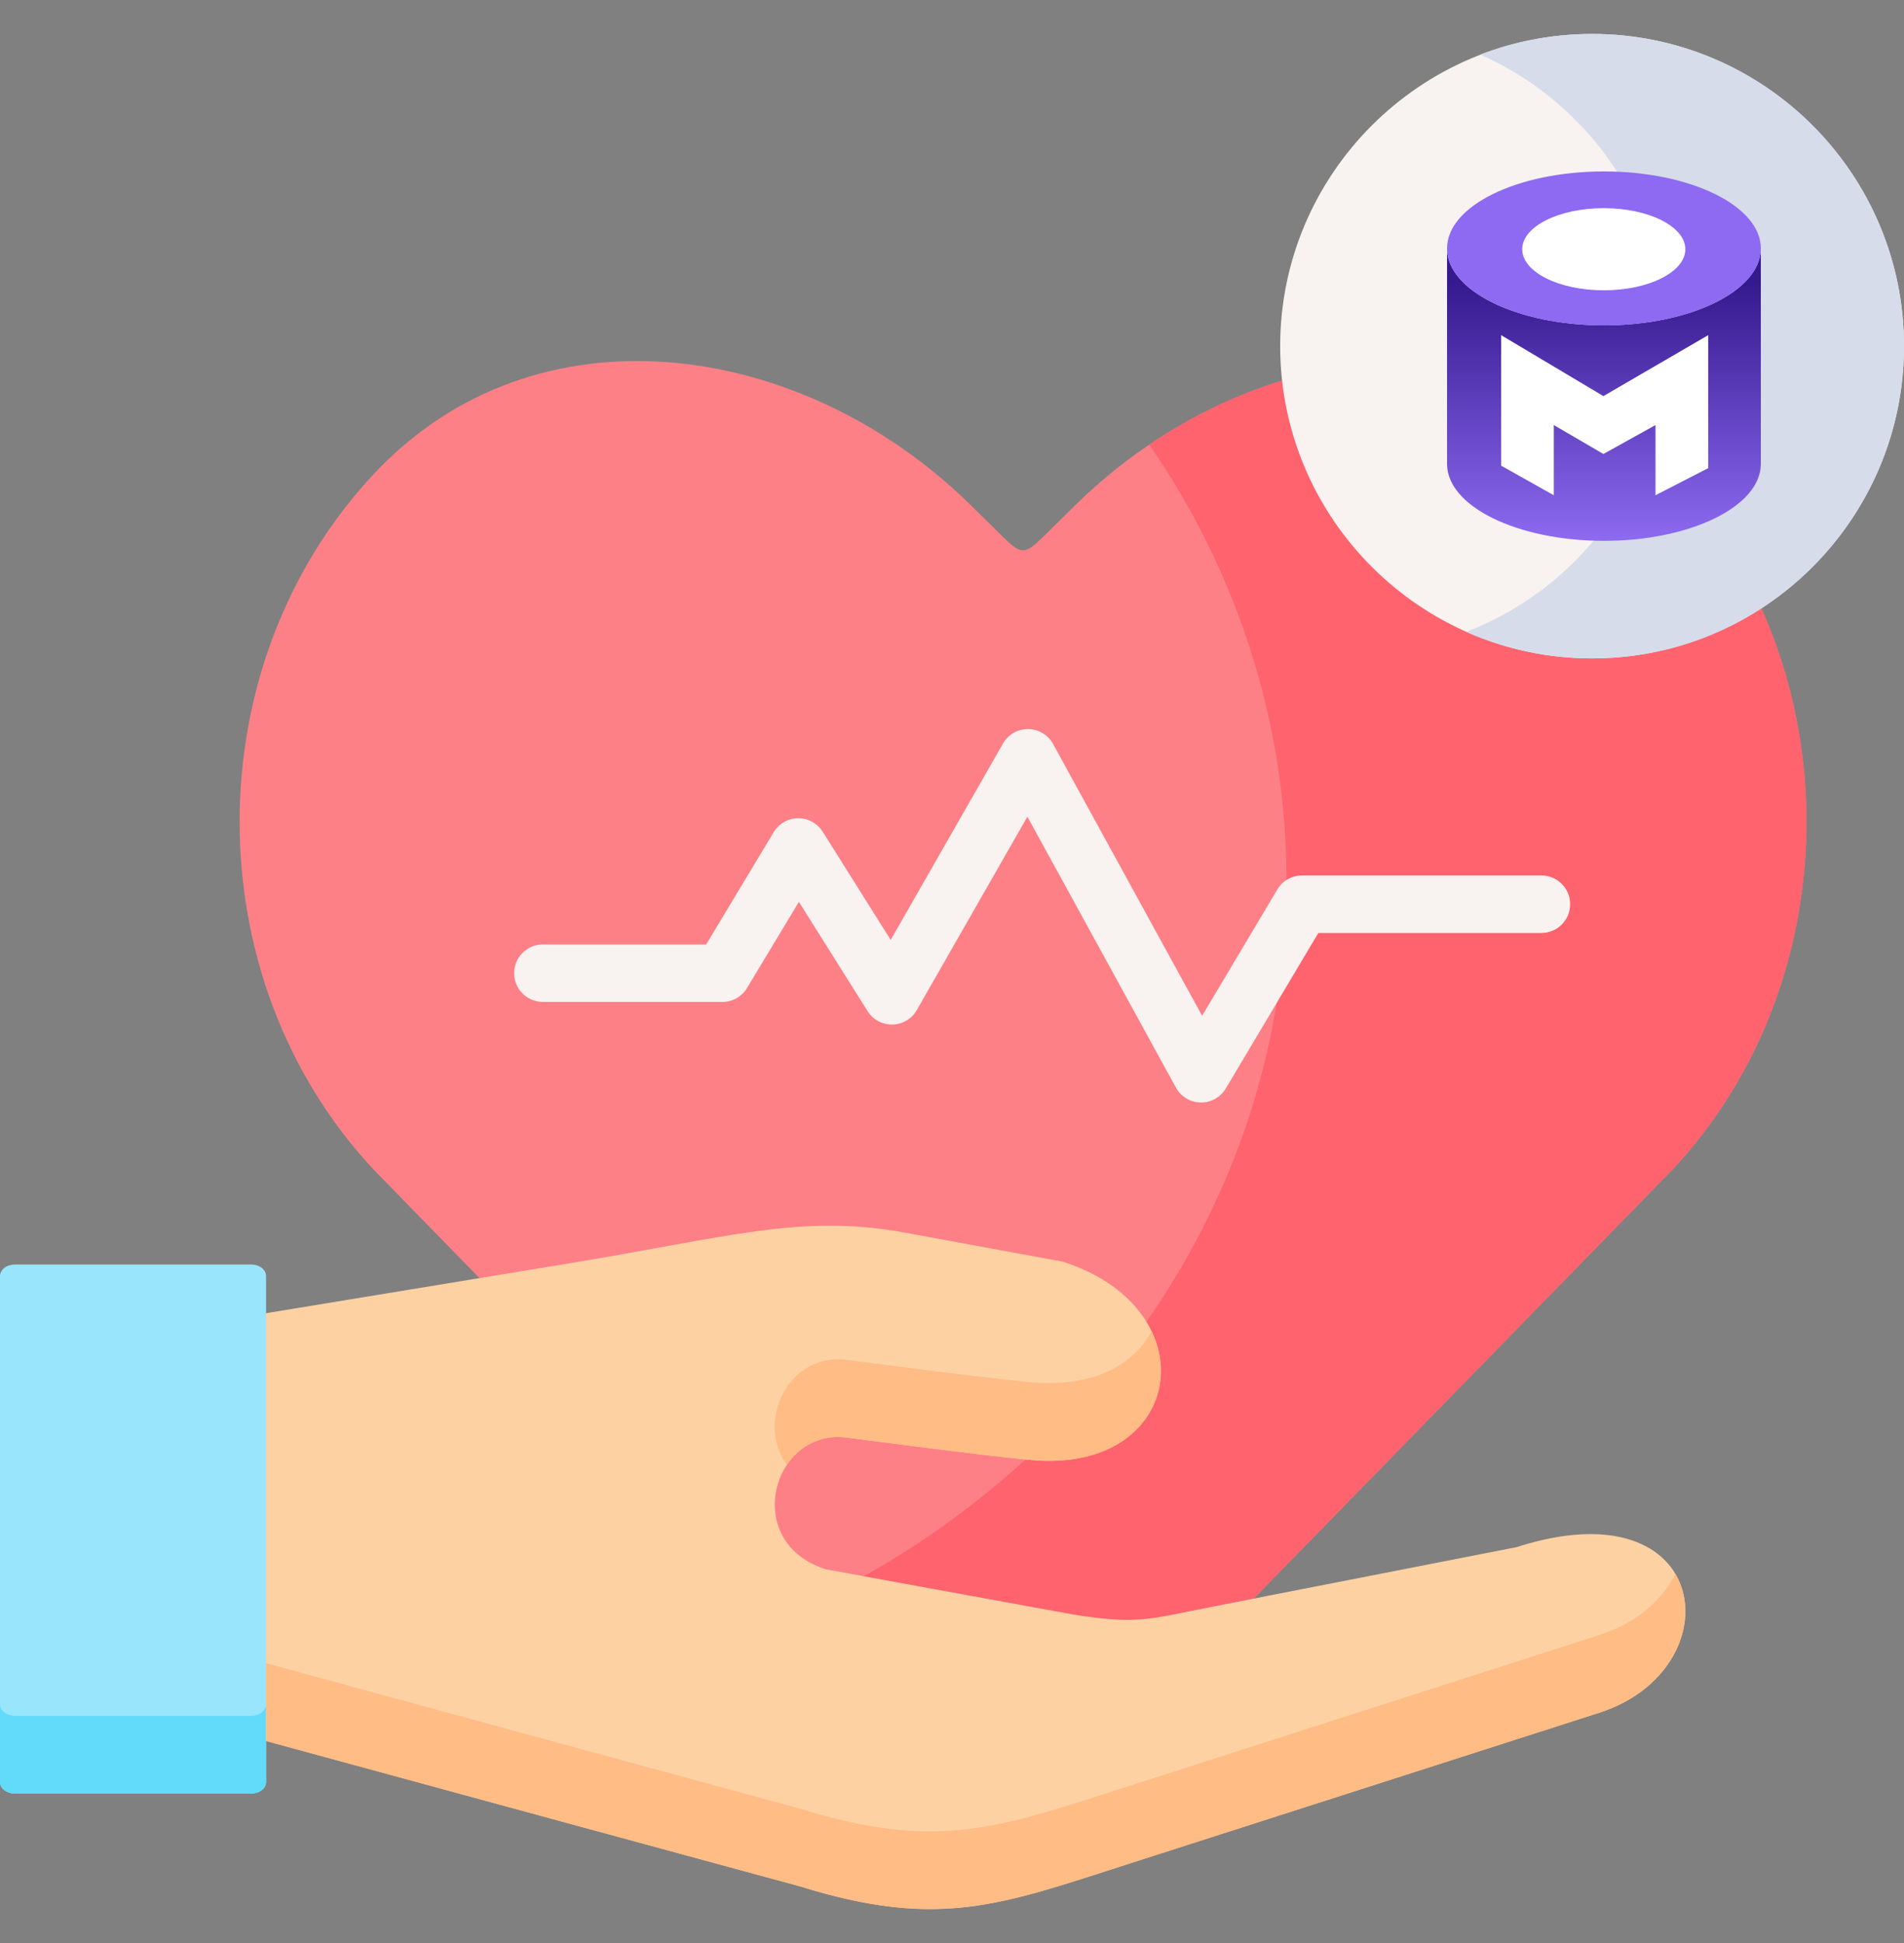 <svg width="50" height="51" viewBox="0 0 50 51" fill="none" xmlns="http://www.w3.org/2000/svg">
<rect x="0" y="0" width="50" height="51" fill="#808080" stroke="none"/>
<g clip-path="url(#clip0_3081_85294)">
<path fill-rule="evenodd" clip-rule="evenodd" d="M25.664 46.929C26.265 47.421 26.564 47.689 26.867 47.7C27.166 47.689 27.468 47.421 28.069 46.929L43.922 30.697C48.61 25.68 48.61 17.469 43.922 12.449C39.661 7.89 32.666 8.904 28.227 13.27L27.393 14.09C26.91 14.565 26.818 14.565 26.323 14.078L25.503 13.27C21.073 8.901 14.069 7.89 9.809 12.449C5.12 17.469 5.12 25.68 9.809 30.697L11.71 32.645L25.664 46.929Z" fill="#FD8087"/>
<path fill-rule="evenodd" clip-rule="evenodd" d="M30.181 11.671C32.462 14.981 33.785 18.912 33.785 23.129C33.785 23.589 33.768 24.044 33.736 24.493C33.483 28.237 32.183 31.72 30.106 34.693C29.191 36.002 28.127 37.214 26.93 38.308C25.653 39.476 24.229 40.507 22.685 41.373C22.155 41.67 21.612 41.949 21.054 42.208L25.665 46.928C26.266 47.42 26.565 47.688 26.867 47.699C27.166 47.688 27.468 47.42 28.07 46.928L32.919 41.96L43.922 30.695C47.627 26.732 48.404 20.771 46.255 15.971C45.683 14.696 44.906 13.501 43.922 12.448C43.275 11.757 42.565 11.193 41.811 10.75C39.354 9.308 36.429 9.144 33.667 9.99C32.456 10.361 31.274 10.931 30.181 11.671Z" fill="#FE636E"/>
<path d="M31.542 28.939C31.537 28.939 31.533 28.938 31.528 28.938C31.258 28.934 31.01 28.784 30.88 28.547L26.98 21.436L24.076 26.512C23.944 26.742 23.702 26.886 23.437 26.892C23.17 26.897 22.924 26.764 22.782 26.539L20.979 23.672L19.617 25.934C19.481 26.16 19.236 26.299 18.971 26.299H14.256C13.84 26.299 13.502 25.961 13.502 25.544C13.502 25.127 13.84 24.79 14.256 24.79H18.545L20.318 21.842C20.453 21.618 20.695 21.479 20.957 21.477C20.96 21.477 20.962 21.477 20.965 21.477C21.224 21.477 21.465 21.61 21.603 21.829L23.39 24.671L26.339 19.517C26.473 19.282 26.723 19.137 26.994 19.137C26.996 19.137 26.998 19.137 27 19.137C27.273 19.139 27.524 19.289 27.655 19.529L31.568 26.663L33.543 23.348C33.679 23.119 33.925 22.979 34.191 22.979H40.479C40.896 22.979 41.233 23.317 41.233 23.734C41.233 24.151 40.896 24.489 40.479 24.489H34.62L32.19 28.57C32.053 28.799 31.807 28.939 31.542 28.939Z" fill="#F8F2F0"/>
<path fill-rule="evenodd" clip-rule="evenodd" d="M41.81 17.282C46.321 17.282 50 13.6 50 9.085C50 4.572 46.321 0.891 41.81 0.891C37.297 0.891 33.618 4.572 33.618 9.085C33.618 13.6 37.297 17.282 41.81 17.282Z" fill="#F8F2F0"/>
<path fill-rule="evenodd" clip-rule="evenodd" d="M38.874 1.432C41.753 2.704 43.761 5.582 43.761 8.932C43.761 8.984 43.761 9.036 43.758 9.085C43.741 10.037 43.563 10.95 43.246 11.793C42.429 13.992 40.692 15.745 38.506 16.585C39.516 17.034 40.635 17.282 41.811 17.282C43.448 17.282 44.975 16.801 46.255 15.972C48.51 14.51 50.001 11.971 50.001 9.085C50.001 4.56 46.333 0.891 41.811 0.891C40.775 0.891 39.786 1.081 38.874 1.432Z" fill="#D6DCEA"/>
<path d="M38 6.535H38V12.192H38C38.018 13.3 39.856 14.196 42.12 14.196C44.384 14.196 46.222 13.3 46.24 12.192H46.24V6.535H46.24C46.222 7.644 44.384 8.539 42.12 8.539C39.856 8.539 38.018 7.644 38 6.535Z" fill="url(#paint0_linear_3081_85294)"/>
<path fill-rule="evenodd" clip-rule="evenodd" d="M42.12 8.541C44.395 8.541 46.24 7.636 46.24 6.52C46.24 5.405 44.395 4.5 42.12 4.5C39.845 4.5 38 5.405 38 6.52C38 7.636 39.845 8.541 42.12 8.541ZM42.136 7.555C43.274 7.555 44.196 7.103 44.196 6.545C44.196 5.987 43.274 5.534 42.136 5.534C40.999 5.534 40.077 5.987 40.077 6.545C40.077 7.103 40.999 7.555 42.136 7.555Z" fill="#8D6AF1"/>
<ellipse cx="42.116" cy="6.542" rx="2.142" ry="1.078" fill="white"/>
<path d="M40.804 11.157V12.999L39.42 12.223V8.797L42.106 10.397L44.858 8.797V12.288L43.474 12.999V11.157L42.106 11.916L40.804 11.157Z" fill="white"/>
<path fill-rule="evenodd" clip-rule="evenodd" d="M6.987 34.469L5.308 39.921L6.987 45.697L14.725 47.804L21.002 49.511C24.664 50.65 26.28 50 29.649 48.918L41.992 44.957C45.536 43.821 45.007 38.945 39.82 40.611L32.919 41.961L31.792 42.183C30.118 42.508 29.888 42.643 28.199 42.381L22.685 41.374L21.684 41.19C19.423 40.468 20.303 37.44 22.276 37.739C23.611 37.909 25.4 38.151 26.93 38.309C26.962 38.312 26.994 38.315 27.023 38.317C29.977 38.617 31.162 36.409 30.106 34.694C29.706 34.041 28.979 33.456 27.9 33.114L23.743 32.351C21.048 31.856 19.132 32.472 14.95 33.16L12.594 33.548L6.987 34.469Z" fill="#FED1A3"/>
<path fill-rule="evenodd" clip-rule="evenodd" d="M0 33.494V46.776C0 46.943 0.175 47.078 0.388 47.078H6.596C6.812 47.078 6.987 46.943 6.987 46.776V45.697V34.469V33.494C6.987 33.327 6.812 33.191 6.596 33.191H0.388C0.175 33.191 0 33.327 0 33.494Z" fill="#99E6FC"/>
<path fill-rule="evenodd" clip-rule="evenodd" d="M0 44.734V46.775C0 46.942 0.175 47.077 0.388 47.077H6.596C6.812 47.077 6.987 46.942 6.987 46.775V45.696V44.734C6.987 44.898 6.812 45.037 6.596 45.037H0.388C0.175 45.037 0 44.898 0 44.734Z" fill="#62DBFB"/>
<path fill-rule="evenodd" clip-rule="evenodd" d="M6.987 44.737V45.699L14.725 47.806L21.002 49.512C24.664 50.652 26.28 50.002 29.649 48.919L41.992 44.959C43.991 44.32 44.693 42.49 43.997 41.312C43.655 41.992 42.984 42.602 41.992 42.919L29.649 46.879C26.28 47.958 24.664 48.611 21.002 47.472L14.725 45.765L6.987 43.655V44.737Z" fill="#FFBC85"/>
<path fill-rule="evenodd" clip-rule="evenodd" d="M22.276 35.699C20.711 35.462 19.834 37.313 20.662 38.45C20.993 37.958 21.562 37.633 22.276 37.739C23.61 37.909 25.4 38.151 26.93 38.309L27.022 38.318C29.838 38.602 31.046 36.614 30.241 34.941C30.019 35.367 29.648 35.733 29.136 35.977C28.59 36.239 27.879 36.363 27.022 36.277L26.93 36.268C25.4 36.11 23.61 35.868 22.276 35.699Z" fill="#FFBC85"/>
</g>
<defs>
<linearGradient id="paint0_linear_3081_85294" x1="42.12" y1="7.408" x2="42.12" y2="14.196" gradientUnits="userSpaceOnUse">
<stop stop-color="#35198E"/>
<stop offset="1" stop-color="#8D6AF1"/>
</linearGradient>
<clipPath id="clip0_3081_85294">
<rect width="50" height="50" fill="white" transform="translate(0 0.5)"/>
</clipPath>
</defs>
</svg>
